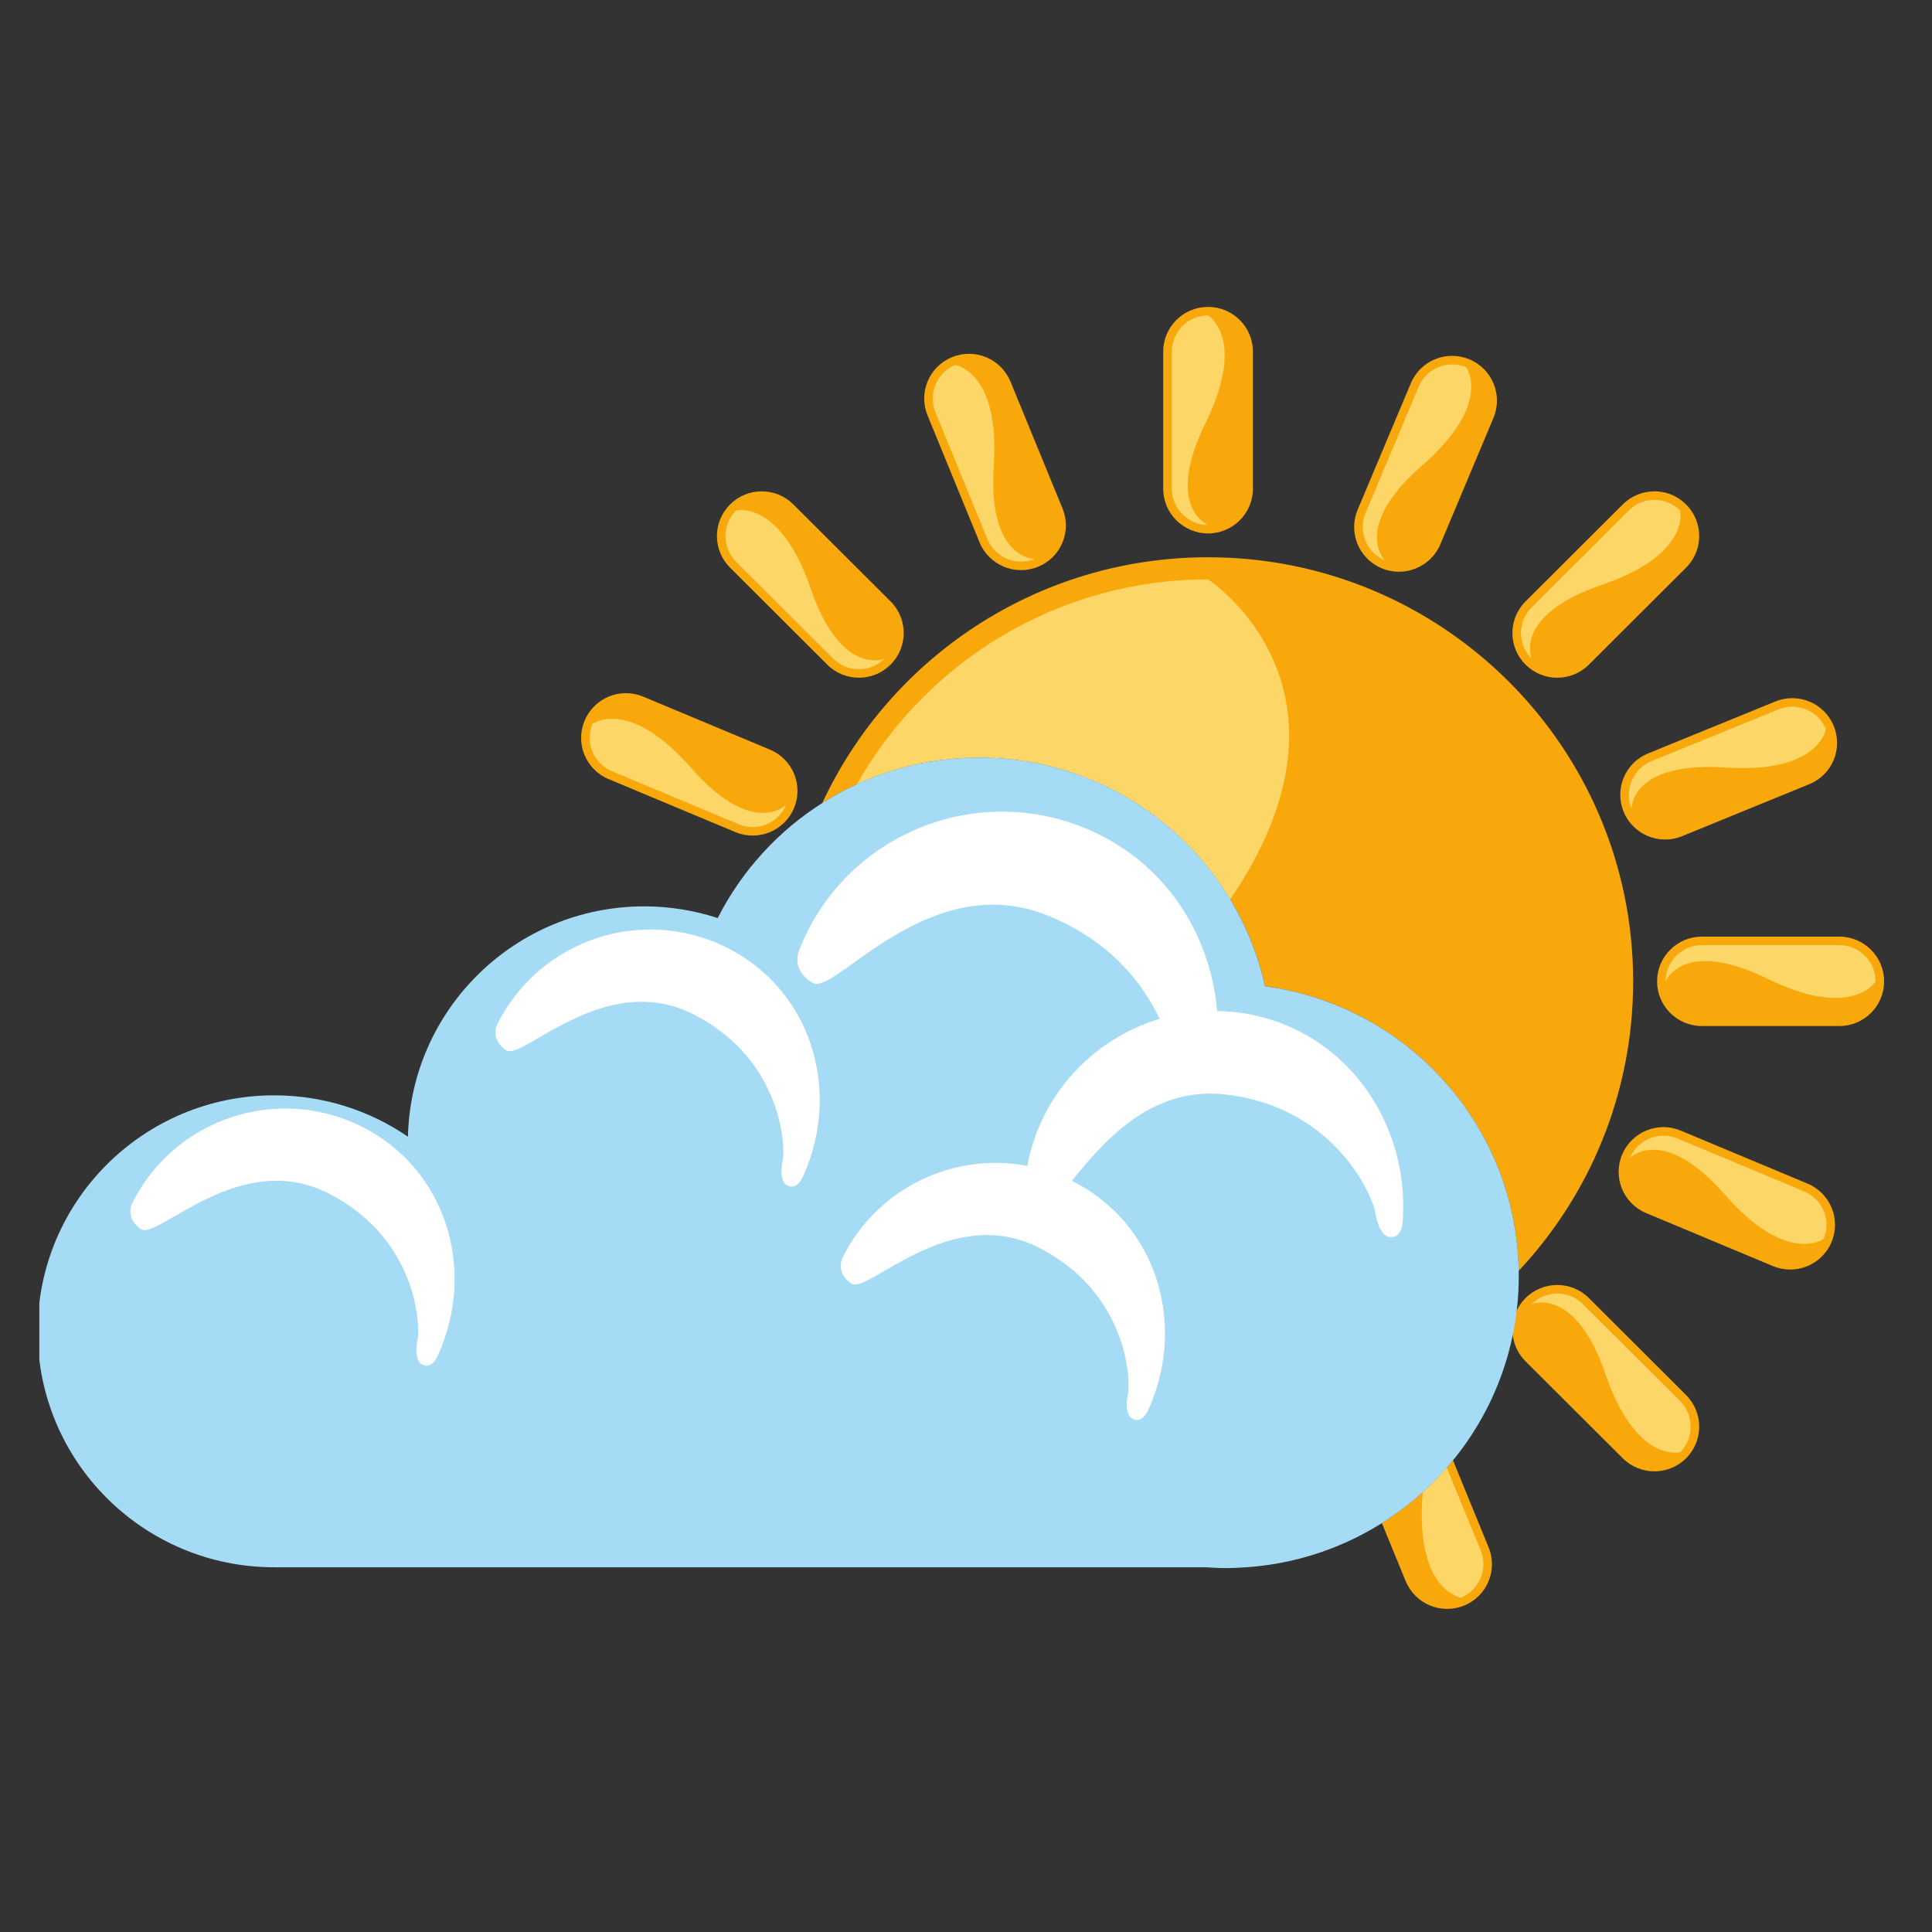 <svg xmlns="http://www.w3.org/2000/svg" xmlns:xlink="http://www.w3.org/1999/xlink" width="150" zoomAndPan="magnify" viewBox="0 0 112.5 112.5" height="150" preserveAspectRatio="xMidYMid meet" version="1.0"><rect x="0" y="0" width="112.5" height="112.5" fill="#333333" stroke="none"/><defs><clipPath id="b75d8f1d43"><path d="M 67 17.867 L 73 17.867 L 73 32 L 67 32 Z M 67 17.867 " clip-rule="nonzero"/></clipPath><clipPath id="33c405dd92"><path d="M 96 54 L 109.707 54 L 109.707 60 L 96 60 Z M 96 54 " clip-rule="nonzero"/></clipPath><clipPath id="aead305751"><path d="M 96 55 L 109.707 55 L 109.707 59 L 96 59 Z M 96 55 " clip-rule="nonzero"/></clipPath><clipPath id="d600ddbbaa"><path d="M 2.289 44 L 89 44 L 89 92 L 2.289 92 Z M 2.289 44 " clip-rule="nonzero"/></clipPath></defs><path fill="#f9a80c" d="M 73.664 57.43 C 71.969 49.812 65.16 44.113 57.016 44.113 C 53.656 44.113 50.523 45.086 47.883 46.758 C 51.816 38.309 60.395 32.449 70.344 32.449 C 84.016 32.449 95.098 43.504 95.098 57.145 C 95.098 63.66 92.566 69.59 88.434 74 C 88.289 65.508 81.91 58.531 73.664 57.43 " fill-opacity="1" fill-rule="nonzero"/><path fill="#fcd666" d="M 57.016 44.113 C 54.473 44.113 52.062 44.668 49.898 45.664 C 53.922 38.547 61.57 33.738 70.344 33.738 C 70.344 33.738 80.043 40.027 71.633 52.375 C 68.652 47.426 63.223 44.113 57.016 44.113 " fill-opacity="1" fill-rule="nonzero"/><g clip-path="url(#b75d8f1d43)"><path fill="#f9a80c" d="M 67.734 28.457 C 67.734 29.895 68.906 31.062 70.344 31.062 C 71.785 31.062 72.957 29.895 72.957 28.457 L 72.957 20.473 C 72.957 19.035 71.785 17.871 70.344 17.871 C 68.906 17.871 67.734 19.035 67.734 20.473 L 67.734 28.457 " fill-opacity="1" fill-rule="nonzero"/></g><path fill="#fcd666" d="M 70.344 30.566 C 69.18 30.566 68.234 29.621 68.234 28.457 L 68.234 20.473 C 68.234 19.312 69.18 18.367 70.344 18.367 C 70.344 18.367 72.617 19.707 70.199 24.633 C 67.781 29.559 70.344 30.566 70.344 30.566 " fill-opacity="1" fill-rule="nonzero"/><path fill="#f9a80c" d="M 41.59 59.746 C 43.031 59.746 44.199 58.582 44.199 57.145 C 44.199 55.707 43.031 54.539 41.59 54.539 L 33.59 54.539 C 32.148 54.539 30.98 55.707 30.98 57.145 C 30.98 58.582 32.148 59.746 33.59 59.746 L 41.59 59.746 " fill-opacity="1" fill-rule="nonzero"/><path fill="#fcd666" d="M 43.703 57.145 C 43.703 58.305 42.758 59.25 41.59 59.25 L 33.59 59.25 C 32.426 59.25 31.477 58.305 31.477 57.145 C 31.477 57.145 32.82 54.875 37.758 57.289 C 42.695 59.703 43.703 57.145 43.703 57.145 " fill-opacity="1" fill-rule="nonzero"/><g clip-path="url(#33c405dd92)"><path fill="#f9a80c" d="M 99.102 54.539 C 97.66 54.539 96.492 55.707 96.492 57.145 C 96.492 58.582 97.66 59.746 99.102 59.746 L 107.102 59.746 C 108.543 59.746 109.711 58.582 109.711 57.145 C 109.711 55.707 108.543 54.539 107.102 54.539 L 99.102 54.539 " fill-opacity="1" fill-rule="nonzero"/></g><g clip-path="url(#aead305751)"><path fill="#fcd666" d="M 96.988 57.145 C 96.988 55.98 97.934 55.035 99.102 55.035 L 107.102 55.035 C 108.266 55.035 109.215 55.98 109.215 57.145 C 109.215 57.145 107.871 59.41 102.934 57 C 98 54.586 96.988 57.145 96.988 57.145 " fill-opacity="1" fill-rule="nonzero"/></g><path fill="#f9a80c" d="M 48.168 38.699 C 49.188 39.719 50.84 39.719 51.859 38.699 C 52.879 37.684 52.879 36.035 51.859 35.02 L 46.199 29.375 C 45.18 28.355 43.527 28.355 42.512 29.375 C 41.492 30.391 41.492 32.039 42.512 33.055 L 48.168 38.699 " fill-opacity="1" fill-rule="nonzero"/><path fill="#fcd666" d="M 51.508 38.352 C 50.684 39.172 49.344 39.172 48.52 38.352 L 42.859 32.707 C 42.039 31.883 42.039 30.547 42.859 29.727 C 42.859 29.727 45.418 29.066 47.199 34.258 C 48.98 39.445 51.508 38.352 51.508 38.352 " fill-opacity="1" fill-rule="nonzero"/><path fill="#f9a80c" d="M 92.523 75.586 C 91.504 74.57 89.852 74.57 88.832 75.586 C 87.812 76.605 87.812 78.254 88.832 79.27 L 94.492 84.914 C 95.512 85.93 97.164 85.93 98.18 84.914 C 99.199 83.898 99.199 82.25 98.18 81.234 L 92.523 75.586 " fill-opacity="1" fill-rule="nonzero"/><path fill="#fcd666" d="M 89.184 75.938 C 90.008 75.117 91.348 75.117 92.172 75.938 L 97.832 81.582 C 98.652 82.406 98.652 83.742 97.832 84.562 C 97.832 84.562 95.273 85.219 93.492 80.031 C 91.711 74.844 89.184 75.938 89.184 75.938 " fill-opacity="1" fill-rule="nonzero"/><path fill="#f9a80c" d="M 88.832 35.02 C 87.812 36.035 87.812 37.684 88.832 38.699 C 89.852 39.719 91.504 39.719 92.523 38.699 L 98.18 33.055 C 99.199 32.039 99.199 30.391 98.18 29.375 C 97.164 28.355 95.512 28.355 94.492 29.375 L 88.832 35.02 " fill-opacity="1" fill-rule="nonzero"/><path fill="#fcd666" d="M 89.184 38.352 C 88.359 37.527 88.359 36.191 89.184 35.371 L 94.844 29.727 C 95.668 28.902 97.008 28.902 97.832 29.727 C 97.832 29.727 98.488 32.273 93.285 34.051 C 88.086 35.828 89.184 38.352 89.184 38.352 " fill-opacity="1" fill-rule="nonzero"/><path fill="#f9a80c" d="M 57.039 31.582 C 57.586 32.91 59.109 33.551 60.445 33.004 C 61.777 32.461 62.418 30.941 61.871 29.609 L 58.84 22.219 C 58.293 20.891 56.77 20.25 55.438 20.797 C 54.102 21.34 53.465 22.859 54.012 24.191 L 57.039 31.582 " fill-opacity="1" fill-rule="nonzero"/><path fill="#fcd666" d="M 60.254 32.547 C 59.18 32.984 57.941 32.469 57.5 31.395 L 54.469 24.004 C 54.027 22.93 54.547 21.695 55.625 21.254 C 55.625 21.254 58.238 21.637 57.867 27.109 C 57.5 32.582 60.254 32.547 60.254 32.547 " fill-opacity="1" fill-rule="nonzero"/><path fill="#f9a80c" d="M 84.605 85.031 L 86.68 90.098 C 87.227 91.426 86.59 92.949 85.254 93.492 C 83.922 94.035 82.398 93.398 81.852 92.066 L 80.465 88.688 C 82.035 87.699 83.434 86.461 84.605 85.031 " fill-opacity="1" fill-rule="nonzero"/><path fill="#fcd666" d="M 84.242 85.461 L 86.223 90.285 C 86.664 91.359 86.145 92.594 85.066 93.031 C 85.066 93.031 82.453 92.652 82.824 87.18 C 82.828 87.082 82.832 86.988 82.84 86.891 C 83.336 86.441 83.805 85.965 84.242 85.461 " fill-opacity="1" fill-rule="nonzero"/><path fill="#f9a80c" d="M 95.969 43.871 C 94.637 44.414 93.996 45.934 94.543 47.266 C 95.09 48.598 96.613 49.234 97.945 48.691 L 105.352 45.664 C 106.688 45.121 107.324 43.602 106.777 42.27 C 106.234 40.941 104.711 40.305 103.375 40.848 L 95.969 43.871 " fill-opacity="1" fill-rule="nonzero"/><path fill="#fcd666" d="M 95.004 47.078 C 94.562 46.004 95.078 44.77 96.156 44.328 L 103.562 41.305 C 104.641 40.867 105.879 41.383 106.32 42.457 C 106.32 42.457 105.938 45.062 100.453 44.695 C 94.965 44.328 95.004 47.078 95.004 47.078 " fill-opacity="1" fill-rule="nonzero"/><path fill="#f9a80c" d="M 42.82 48.453 C 44.148 49.008 45.676 48.387 46.234 47.059 C 46.793 45.734 46.164 44.207 44.836 43.652 L 37.457 40.566 C 36.129 40.008 34.598 40.633 34.043 41.961 C 33.484 43.285 34.109 44.812 35.438 45.367 L 42.82 48.453 " fill-opacity="1" fill-rule="nonzero"/><path fill="#fcd666" d="M 45.777 46.867 C 45.324 47.941 44.086 48.445 43.012 47.996 L 35.633 44.91 C 34.559 44.461 34.051 43.223 34.5 42.152 C 34.5 42.152 36.617 40.578 40.234 44.707 C 43.852 48.836 45.777 46.867 45.777 46.867 " fill-opacity="1" fill-rule="nonzero"/><path fill="#f9a80c" d="M 97.871 65.836 C 96.543 65.277 95.016 65.902 94.457 67.23 C 93.898 68.555 94.527 70.082 95.855 70.637 L 103.234 73.723 C 104.562 74.277 106.094 73.656 106.648 72.328 C 107.207 71.004 106.582 69.477 105.254 68.922 L 97.871 65.836 " fill-opacity="1" fill-rule="nonzero"/><path fill="#fcd666" d="M 94.914 67.422 C 95.367 66.348 96.605 65.844 97.68 66.293 L 105.059 69.379 C 106.137 69.828 106.641 71.066 106.191 72.137 C 106.191 72.137 104.074 73.711 100.457 69.582 C 96.84 65.449 94.914 67.422 94.914 67.422 " fill-opacity="1" fill-rule="nonzero"/><path fill="#f9a80c" d="M 79.055 29.684 C 78.5 31.008 79.125 32.535 80.453 33.09 C 81.781 33.645 83.312 33.02 83.871 31.695 L 86.965 24.332 C 87.52 23.008 86.895 21.48 85.566 20.926 C 84.238 20.367 82.707 20.992 82.152 22.32 L 79.055 29.684 " fill-opacity="1" fill-rule="nonzero"/><path fill="#fcd666" d="M 80.645 32.633 C 79.57 32.184 79.062 30.945 79.516 29.875 L 82.609 22.512 C 83.059 21.441 84.301 20.934 85.375 21.383 C 85.375 21.383 86.953 23.492 82.812 27.105 C 78.672 30.711 80.645 32.633 80.645 32.633 " fill-opacity="1" fill-rule="nonzero"/><g clip-path="url(#d600ddbbaa)"><path fill="#a6dbf5" d="M 15.965 63.781 C 18.855 63.781 21.539 64.672 23.754 66.188 C 23.93 58.754 30.02 52.777 37.516 52.777 C 39.008 52.777 40.445 53.02 41.793 53.457 C 44.605 47.914 50.363 44.113 57.016 44.113 C 65.16 44.113 71.969 49.812 73.664 57.43 C 82.004 58.543 88.438 65.664 88.438 74.293 C 88.438 83.273 81.465 90.621 72.625 91.258 C 72.625 91.258 72.625 91.262 72.625 91.262 L 72.562 91.262 C 72.172 91.289 71.781 91.309 71.383 91.309 C 70.984 91.309 70.59 91.289 70.199 91.262 L 15.965 91.262 C 8.359 91.262 2.191 85.109 2.191 77.523 C 2.191 69.934 8.359 63.781 15.965 63.781 " fill-opacity="1" fill-rule="nonzero"/></g><path fill="#ffffff" d="M 42.281 55.156 C 47.207 57.59 49.023 63.449 46.785 68.453 C 46.453 69.188 46.078 69.168 45.801 69.008 C 45.523 68.852 45.422 68.254 45.578 67.57 C 45.734 66.883 45.617 61.758 40.414 59.082 C 35.211 56.406 30.418 61.816 29.465 61.152 C 28.512 60.492 28.957 59.648 28.957 59.648 C 31.395 54.734 37.359 52.727 42.281 55.156 " fill-opacity="1" fill-rule="nonzero"/><path fill="#ffffff" d="M 59.82 67.887 C 60.59 63.734 63.645 60.488 67.523 59.328 C 66.512 57.188 64.578 54.742 60.98 53.301 C 54.059 50.531 48.629 57.965 47.34 57.238 C 46.047 56.512 46.512 55.391 46.512 55.391 C 49.012 48.867 56.34 45.605 62.879 48.102 C 67.594 49.902 70.473 54.156 70.871 58.871 C 71.199 58.879 71.531 58.895 71.863 58.93 C 77.934 59.578 82.086 64.988 81.684 71.066 C 81.625 71.957 81.223 72.078 80.871 72.023 C 80.523 71.965 80.188 71.379 80.086 70.605 C 79.984 69.832 77.887 64.531 71.43 63.738 C 66.883 63.18 64.098 66.723 62.41 68.754 C 67.316 71.191 69.125 77.039 66.891 82.039 C 66.562 82.773 66.184 82.75 65.906 82.594 C 65.629 82.438 65.527 81.84 65.684 81.152 C 65.84 80.469 65.723 75.34 60.52 72.664 C 55.316 69.992 50.527 75.402 49.57 74.738 C 48.617 74.074 49.062 73.234 49.062 73.234 C 51.086 69.152 55.547 67.078 59.82 67.887 " fill-opacity="1" fill-rule="nonzero"/><path fill="#ffffff" d="M 7.695 70.07 C 10.133 65.16 16.102 63.148 21.023 65.582 C 25.945 68.012 27.762 73.871 25.523 78.875 C 25.195 79.609 24.82 79.59 24.543 79.434 C 24.262 79.277 24.164 78.676 24.316 77.992 C 24.473 77.305 24.359 72.18 19.156 69.504 C 13.953 66.828 9.16 72.238 8.207 71.574 C 7.25 70.914 7.695 70.07 7.695 70.07 " fill-opacity="1" fill-rule="nonzero"/></svg>